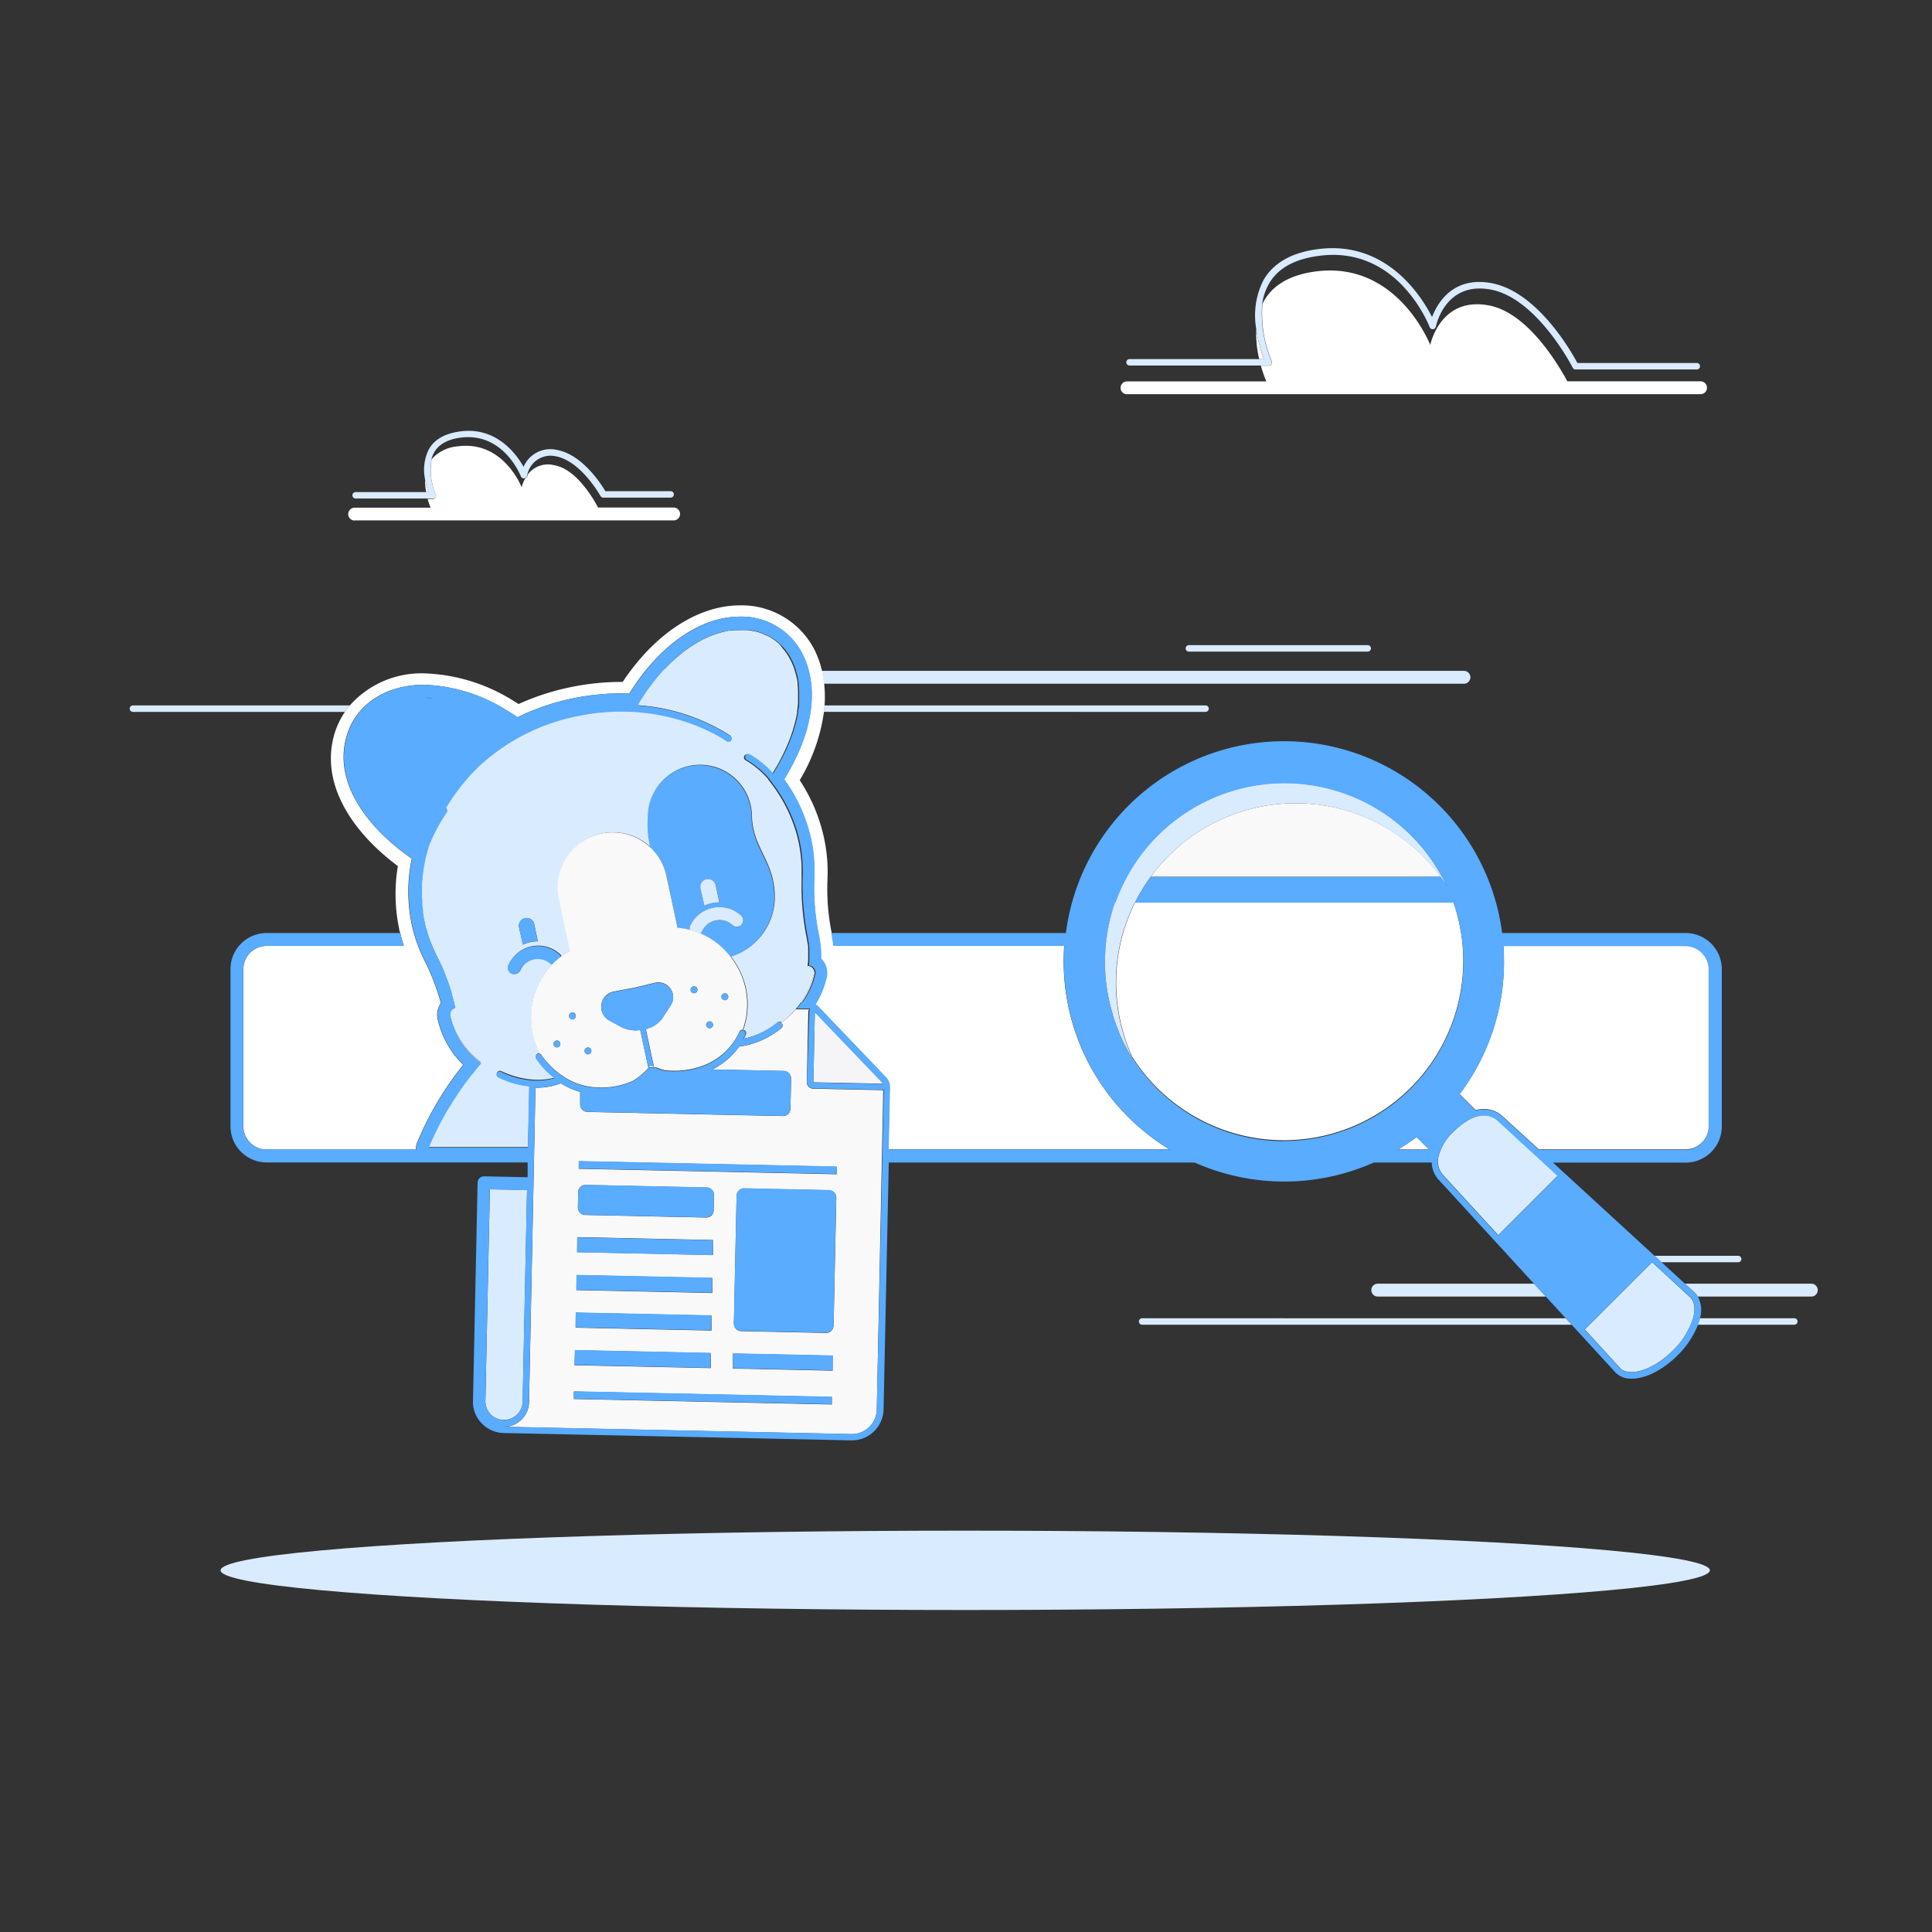 <svg id="Layer_1" data-name="Layer 1" xmlns="http://www.w3.org/2000/svg" viewBox="0 0 300 300"><rect x="0" y="0" width="300" height="300" fill="#333333" stroke="none"/><defs><style>.cls-1{fill:none;}.cls-2{fill:#d9ebff;}.cls-3{fill:#fff;}.cls-4{fill:#f9f9fa;}.cls-5{fill:#59acff;}.cls-6{fill:#f5f5f7;}</style></defs><title>Onvoarding-</title><path class="cls-1" d="M80.93,74c-.11-.28-2.76-6.92-9.4-6-2,.27-3.39,1.06-4.09,2.33a4.33,4.33,0,0,0-.39,1,6,6,0,0,1,4.05-2c7.12-1,9.93,6.35,9.93,6.35a5.45,5.45,0,0,1,.56-1.41.47.47,0,0,1-.15.06A.49.49,0,0,1,80.93,74Z"/><path class="cls-2" d="M227.32,106.17a1,1,0,0,0,0-2H127.59a16.73,16.73,0,0,1,.34,2Z"/><path class="cls-2" d="M184.61,100.18a.5.5,0,0,0,0,1h27.77a.5.5,0,0,0,0-1Z"/><path class="cls-2" d="M20.64,109.54a.5.5,0,0,0,0,1H53.56a12.32,12.32,0,0,1,.75-1Z"/><path class="cls-2" d="M187.2,110.54a.5.5,0,0,0,0-1H128q0,.49-.09,1Z"/><path class="cls-2" d="M213.94,199.33a1,1,0,0,0,0,2h26.11l-1.84-2Z"/><path class="cls-2" d="M281.26,199.33H261.64l1.55,1.42a3,3,0,0,1,.44.58h17.63a1,1,0,0,0,0-2Z"/><path class="cls-2" d="M269.9,196a.5.5,0,0,0,0-1h-13l1.09,1Z"/><path class="cls-2" d="M177.35,204.7a.5.5,0,0,0,0,1h66.71l-.92-1Z"/><path class="cls-2" d="M263.62,205.7h15a.5.5,0,0,0,0-1H263.93c0,.15-.07.3-.12.46S263.69,205.52,263.62,205.7Z"/><path class="cls-3" d="M229.15,172.38a4.35,4.35,0,0,1,4.32,1.09l5.48,5h22.79a3.61,3.61,0,0,0,3.6-3.6V150.48a3.61,3.61,0,0,0-3.6-3.6H233.45a34.1,34.1,0,0,1-6.81,23Z"/><path class="cls-3" d="M217.09,178.49h4.83L220,176.55A34,34,0,0,1,217.09,178.49Z"/><path class="cls-3" d="M65.9,108.31h-.09c.46,0,.93,0,1.42.05C66.78,108.33,66.34,108.31,65.9,108.31Z"/><path class="cls-3" d="M101.69,105.57c-.38.48-.76,1-1.13,1.49s-.63.91-.92,1.37c.29-.46.59-.92.92-1.37S101.31,106,101.69,105.57Z"/><path class="cls-3" d="M119.94,120.17l.45-.75c-.14.24-.31.49-.46.74Z"/><path class="cls-3" d="M119.38,121.05h0l0,.07Z"/><path class="cls-3" d="M114.92,97.75h-.07a10.12,10.12,0,0,1,1,0C115.56,97.77,115.24,97.75,114.92,97.75Z"/><path class="cls-3" d="M125.52,150.11a1,1,0,0,1,.82,1.14,11.59,11.59,0,0,1-2,4.44h.12a11.66,11.66,0,0,0,2-4.42,1.11,1.11,0,0,0-.91-1.27h-.12l0,.11Z"/><path class="cls-3" d="M70,157.77a1,1,0,0,1,.75-1.12l0-.1a1.1,1.1,0,0,0-.83,1.24,12.78,12.78,0,0,0,4.82,7.37l.07-.08A12.66,12.66,0,0,1,70,157.77Z"/><path class="cls-3" d="M41.39,146.88a3.61,3.61,0,0,0-3.6,3.6v24.42a3.61,3.61,0,0,0,3.6,3.6H64.61a2,2,0,0,1,.13-1,49.19,49.19,0,0,1,7.18-12.15,14.24,14.24,0,0,1-4-7.27,3.07,3.07,0,0,1,.54-2.31,35.69,35.69,0,0,0-2.52-6.58,23.09,23.09,0,0,1-2-5.6,24.66,24.66,0,0,1,0-10.26c-6.51-4.49-12.29-11.6-10.13-19,1.43-4.94,6.05-8,12.06-8a25.63,25.63,0,0,1,12.74,3.94c.57.34,1.14.7,1.74,1.11a35.76,35.76,0,0,1,8.46-2.91,36.66,36.66,0,0,1,7.57-.8l1.35,0c.39-.62.77-1.2,1.16-1.76,4.57-6.46,10.4-10.16,16-10.16h0a10.59,10.59,0,0,1,9.63,5.66c1.33,2.48,3.62,9.24-2.78,19.61a24.67,24.67,0,0,1,4.19,9.31,23.09,23.09,0,0,1,.49,5.92,36.75,36.75,0,0,0,.79,9.31l0,.15a13.62,13.62,0,0,1,.25,3.14,3.11,3.11,0,0,1,.91,2.73,13.44,13.44,0,0,1-1.78,4.4,2.16,2.16,0,0,1,.54.4l.1.12,10.32,10.77h0a2.15,2.15,0,0,1,.6,1.55l-.2,9.66h43.65a34.16,34.16,0,0,1-16.35-31.62H129.43c0-.44-.11-.87-.2-1.3l0-.17c0-.18-.06-.35-.09-.53a34.59,34.59,0,0,1-.65-8.28,25.09,25.09,0,0,0-.53-6.43,26.42,26.42,0,0,0-3.78-9,28.08,28.08,0,0,0,3.77-10.65q.06-.51.09-1a18.56,18.56,0,0,0-.07-3.37,16.73,16.73,0,0,0-.34-2,14.5,14.5,0,0,0-1.28-3.46A12.69,12.69,0,0,0,114.92,94h0c-6.24,0-12.67,4-17.62,11q-.31.43-.61.89h-.27a38.67,38.67,0,0,0-8,.85,38,38,0,0,0-7.89,2.58l-.88-.54a27.61,27.61,0,0,0-13.76-4.22,14.84,14.84,0,0,0-11.59,5A12.52,12.52,0,0,0,51.92,114c-2.33,8,3.21,15.55,9.86,20.48a26.39,26.39,0,0,0,.21,9.79c0,.2.1.39.15.59q.24,1,.57,2Z"/><path class="cls-2" d="M123.58,156.67c.29-.33.54-.66.77-1a11.59,11.59,0,0,0,2-4.44,1,1,0,0,0-.82-1.14h-.12l0-.11c0-.29.07-.58.08-.87q0-.1,0-.19c0-.25,0-.5,0-.75s0-.3,0-.45,0-.37,0-.56c0-.35-.09-.71-.16-1.07l0-.13a40.65,40.65,0,0,1-.7-4.62c-.08-.91-.14-1.81-.16-2.72s0-1.65,0-2.47q0-.67,0-1.34t-.07-1.35a21.05,21.05,0,0,0-.4-2.71q-.14-.66-.32-1.31a23.45,23.45,0,0,0-4.35-8.33l0-.07a13.94,13.94,0,0,0-3.57-3,.5.5,0,0,1,.47-.88,14.59,14.59,0,0,1,3.66,3c.15-.25.32-.49.46-.74l.24-.4c.32-.55.62-1.1.88-1.63l.07-.14c.25-.5.47-1,.68-1.48l.16-.38c.21-.51.4-1,.57-1.51l.07-.22c.14-.44.27-.87.38-1.3l.09-.34c.12-.47.21-.93.29-1.39,0-.09,0-.17,0-.26q.09-.59.14-1.15c0-.1,0-.2,0-.3q0-.64,0-1.25c0-.09,0-.18,0-.28q0-.52-.07-1c0-.08,0-.17,0-.25,0-.38-.11-.74-.19-1.1l-.07-.27q-.11-.45-.26-.88l-.06-.2a10.06,10.06,0,0,0-.39-.94l-.12-.24c-.13-.26-.28-.51-.43-.76l-.08-.13a8.83,8.83,0,0,0-.57-.77l-.17-.2A8.51,8.51,0,0,0,121,100l-.06-.06a8.35,8.35,0,0,0-.73-.58l-.21-.15a8.38,8.38,0,0,0-.81-.48l-.07,0a8.57,8.57,0,0,0-.82-.36l-.23-.09a8.92,8.92,0,0,0-.93-.27L117,98c-.29-.06-.59-.11-.89-.15l-.24,0a10.12,10.12,0,0,0-1,0h-.19c-.3,0-.61,0-.92.06l-.29,0c-.37,0-.74.11-1.12.2h0c-.37.09-.74.2-1.12.32l-.29.1c-.35.12-.7.26-1.06.42l-.12.05c-.39.18-.79.38-1.18.6l-.28.16q-.5.29-1,.62l-.23.15q-.59.41-1.18.88l-.25.21q-.49.4-1,.85l-.29.26c-.39.37-.78.76-1.17,1.17L103,104c-.33.37-.66.75-1,1.15l-.3.37c-.38.48-.76,1-1.13,1.49s-.62.92-.92,1.37-.46.75-.68,1.12a30.36,30.36,0,0,1,14.39,4.7.5.5,0,0,1-.59.81c-.09-.07-9.48-6.8-23.31-3.87a31.56,31.56,0,0,0-14.85,7.5,30.51,30.51,0,0,0-5.43,6.77h0a.5.5,0,0,1,.11.7,26.38,26.38,0,0,0-2.72,5.11,25.84,25.84,0,0,0-.65,2.51h0q-.13.66-.23,1.31v0q-.09.63-.15,1.27v.1c0,.4-.06.8-.08,1.19,0,.06,0,.11,0,.17,0,.37,0,.74,0,1.12,0,.08,0,.16,0,.24,0,.35,0,.7.06,1,0,.1,0,.2,0,.3,0,.34.07.68.12,1,0,.1,0,.21,0,.31q.1.65.24,1.3c.13.6.29,1.18.46,1.75s.32,1,.5,1.44c.25.66.53,1.3.85,1.93s.66,1.38,1,2.08c.2.46.37.93.55,1.4.08.22.17.43.25.65.22.62.43,1.25.62,1.88l0,.16q.31,1,.56,2.08h0l0,.1a1,1,0,0,0-.75,1.12,12.66,12.66,0,0,0,4.78,7.31l-.07.08q-.57.67-1.12,1.36l-.16.2q-.5.63-1,1.27l-.26.36q-.43.59-.84,1.19l-.34.51c-.25.37-.49.74-.72,1.11l-.41.67c-.21.34-.41.68-.61,1s-.31.56-.47.85-.33.6-.49.9-.36.73-.54,1.09-.24.48-.35.72c-.28.61-.55,1.24-.81,1.86H82l.2-9.5a14.1,14.1,0,0,1-4.83-1.41.5.5,0,0,1,.47-.88s4.16,2.18,8.28,1a12.59,12.59,0,0,1-2.84-3,.5.5,0,0,1,.17-.69.49.49,0,0,1,.45,0,12,12,0,0,1-1.38-6.27,11.84,11.84,0,0,1,3.25-7.61,1,1,0,0,1-.24-.16,3,3,0,0,0-4.69,1,1,1,0,0,1-1.87-.71,5,5,0,0,1,8-1.71,1,1,0,0,1,.22.34,10.56,10.56,0,0,1,1.39-.88l-1.73-8.06a8.54,8.54,0,0,1,14.21-8,14.13,14.13,0,0,1-.4-4.63h0a8.05,8.05,0,0,1,16.1-.28c.09,5,3.46,6.95,3.55,12.45,0,.1,0,.19,0,.28a9.66,9.66,0,0,1-6.82,9.12,12.23,12.23,0,0,1,1.28,2,11.77,11.77,0,0,1,.63,9.44l.13,0a.5.5,0,0,1,.3.64,6.46,6.46,0,0,1-.32.69,12.26,12.26,0,0,0,5.24-2.52.49.49,0,0,1,.62,0A14,14,0,0,0,123.58,156.67ZM82.37,146.28a5.32,5.32,0,0,0-1.18.41s0,0,0-.07L80.6,144a1.2,1.2,0,1,1,2.35-.5l.56,2.63s0,0,0,.05A5.32,5.32,0,0,0,82.37,146.28Z"/><path class="cls-2" d="M78.28,220.48a2.9,2.9,0,0,0,2.88-2.83s0,0,0-.07l.68-32.8-5.77-.12-.7,33s0,0,0,.07a2.89,2.89,0,0,0,2.83,2.76Z"/><path class="cls-4" d="M137.09,169.28l-10.81-.23a1,1,0,0,1-1-1l.23-10.89a1,1,0,0,1,.12-.43l-2.07,0a14,14,0,0,1-2.27,2.09l.09.06a.5.5,0,0,1,0,.71,12.91,12.91,0,0,1-6.37,2.9h-.07l-.15,0a11.17,11.17,0,0,1-4.19,3.58l11.1.23a1.17,1.17,0,0,1,1.14,1.19l-.1,4.75h0a1.16,1.16,0,0,1-1.18,1.06l-30.33-.64a1.16,1.16,0,0,1-1.14-1.11h0l0-2a11.36,11.36,0,0,1-3-1.33,10.2,10.2,0,0,1-3.72.68h-.22l-1,48.85h0a3.89,3.89,0,0,1-3.89,3.8h-.08l49.89,1.05,4.11.09h.08a3.89,3.89,0,0,0,3.89-3.81l1-49.55h-.13ZM89.78,185.1A1.14,1.14,0,0,1,90.95,184l18.81.4a1.14,1.14,0,0,1,1.11,1.16l-.05,2.39a1.14,1.14,0,0,1-1.16,1.11l-18.81-.4a1.14,1.14,0,0,1-1.11-1.16Zm-.15,7,21.08.45,0,2.33-21.08-.45ZM89.52,198l21.08.45,0,2.33-21.08-.45Zm-.12,5.83,21.08.45,0,2.33-21.08-.45Zm-.12,5.83,21.08.45h0l0,2.33L89.22,212Zm39.89,8.43-40.06-.85,0-1.17,40.06.85Zm.12-5.25-15.48-.33,0-2.33,15.48.33Zm.15-7a1.17,1.17,0,0,1-1.19,1.14h0l-13.15-.28h0a1.17,1.17,0,0,1-1.14-1.19l.42-19.83a1.17,1.17,0,0,1,1.19-1.14h0l13.15.28h0a1.17,1.17,0,0,1,1.14,1.19Zm.49-23.5-40.06-.85,0-1.17,40.06.85Z"/><rect class="cls-5" x="109.32" y="161.26" width="1.17" height="40.07" transform="translate(-73.68 287.34) rotate(-88.79)"/><rect class="cls-5" x="108.56" y="197.01" width="1.17" height="40.07" transform="translate(-110.16 321.58) rotate(-88.79)"/><rect class="cls-5" x="98.87" y="188.81" width="2.33" height="21.08" transform="translate(-101.39 295.15) rotate(-88.79)"/><rect class="cls-5" x="98.98" y="182.98" width="2.33" height="21.08" transform="translate(-95.44 289.55) rotate(-88.79)"/><rect class="cls-5" x="98.74" y="194.64" width="2.33" height="21.08" transform="translate(-107.34 300.73) rotate(-88.79)"/><rect class="cls-5" x="120.4" y="203.73" width="2.33" height="15.48" transform="translate(-92.43 328.54) rotate(-88.79)"/><polygon class="cls-5" points="110.35 210.07 110.35 210.07 89.27 209.63 89.22 211.96 110.3 212.4 110.35 210.07"/><path class="cls-5" d="M128.71,184.78h0l-13.15-.28h0a1.17,1.17,0,0,0-1.19,1.14l-.42,19.83a1.17,1.17,0,0,0,1.14,1.19h0l13.15.28h0a1.17,1.17,0,0,0,1.19-1.14l.42-19.83A1.17,1.17,0,0,0,128.71,184.78Z"/><rect class="cls-5" x="97.97" y="175.97" width="4.67" height="21.09" rx="1.14" ry="1.14" transform="translate(-88.29 282.85) rotate(-88.79)"/><polygon class="cls-6" points="137.11 168.28 136.88 167.96 126.53 157.16 126.3 168.06 137.11 168.28"/><polygon class="cls-2" points="99.73 161.37 99.42 159.93 99.42 159.93 99.73 161.37 99.73 161.37"/><path class="cls-5" d="M105.22,144.12a10.59,10.59,0,0,1,1.89.31,1,1,0,0,1,0-.52,5,5,0,0,1,8-1.71,1,1,0,0,1-1.41,1.42,3,3,0,0,0-4.7,1,1,1,0,0,1-.25.35,11.69,11.69,0,0,1,4.67,3.6,9.66,9.66,0,0,0,6.82-9.12c0-.09,0-.18,0-.28-.09-5.5-3.46-7.4-3.55-12.45a8.05,8.05,0,0,0-16.1.28h0a14.13,14.13,0,0,0,.4,4.63,8.5,8.5,0,0,1,2.5,4.43Zm4.51-7.59a1.2,1.2,0,0,1,1.42.92l.56,2.63s0,0,0,.05a4.91,4.91,0,0,0-2.32.52s0,0,0-.07l-.56-2.63A1.19,1.19,0,0,1,109.73,136.53Z"/><path class="cls-5" d="M82.95,143.49a1.2,1.2,0,1,0-2.35.5l.56,2.63s0,0,0,.07a4.94,4.94,0,0,1,2.32-.52s0,0,0-.05Z"/><path class="cls-2" d="M109.37,140.58s0,0,0,.07a4.91,4.91,0,0,1,2.32-.52s0,0,0-.05l-.56-2.63a1.2,1.2,0,0,0-2.35.5Z"/><path class="cls-5" d="M86.9,148.24a5,5,0,0,0-8,1.71,1,1,0,0,0,.58,1.29,1,1,0,0,0,1.29-.58,3,3,0,0,1,4.69-1,1,1,0,0,0,.24.16,11,11,0,0,1,1.39-1.24A1,1,0,0,0,86.9,148.24Z"/><path class="cls-2" d="M111.1,142.93a3,3,0,0,1,2.6.68,1,1,0,0,0,1.41-1.42,5,5,0,0,0-8,1.71,1,1,0,0,0,0,.52,11,11,0,0,1,1.65.55,1,1,0,0,0,.25-.35A3,3,0,0,1,111.1,142.93Z"/><path class="cls-4" d="M114.7,150.53a12.23,12.23,0,0,0-1.28-2,11.69,11.69,0,0,0-4.67-3.6,11,11,0,0,0-1.65-.55,10.59,10.59,0,0,0-1.89-.31l-1.73-8.06a8.54,8.54,0,0,0-16.71,3.58l1.73,8.06a10.56,10.56,0,0,0-1.39.88,11,11,0,0,0-1.39,1.24,11.84,11.84,0,0,0-3.25,7.61,12,12,0,0,0,1.38,6.27.49.49,0,0,1,.24.19s2.94,4.69,8.41,5a11.92,11.92,0,0,0,5.77-1,10.93,10.93,0,0,0,2.4-2v-.06h0l-.95-4.42h0l-.31-1.44-.71.07c-.39,0-.77-.09-1.09-.13a5.09,5.09,0,0,1-1.12-.39l-1.83-1a2.41,2.41,0,0,1,.66-4.51l3.19-.6c1.58-.36,3.16-.76,3.16-.76a2.3,2.3,0,0,1,2.48,3.49l-1.31,2a3.75,3.75,0,0,1-.85.86,3.47,3.47,0,0,1-.95.55c-.25.07-.5.19-.76.27l1.26,5.86-.5-.24-.31.36,1.19,0a11.06,11.06,0,0,0,1.29.43,12.83,12.83,0,0,0,5.45-.53,10.09,10.09,0,0,0,6.16-5.43.5.5,0,0,1,.51-.32A11.77,11.77,0,0,0,114.7,150.53ZM86.61,162.62A.53.53,0,1,1,87,162,.53.53,0,0,1,86.61,162.62ZM89,158.26a.53.53,0,1,1,.41-.63A.53.53,0,0,1,89,158.26Zm2.41,5.44a.53.53,0,1,1,.41-.63A.53.53,0,0,1,91.4,163.7Zm16.47-9.49a.53.53,0,1,1,.41-.63A.53.53,0,0,1,107.87,154.21Zm2.41,5.44a.53.53,0,1,1,.41-.63A.53.53,0,0,1,110.29,159.66Zm2.37-4.36a.53.53,0,1,1,.41-.63A.53.53,0,0,1,112.66,155.3Z"/><circle class="cls-5" cx="91.29" cy="163.19" r="0.53" transform="translate(-32.14 22.72) rotate(-12.08)"/><circle class="cls-5" cx="112.55" cy="154.78" r="0.53" transform="translate(-29.91 26.99) rotate(-12.08)"/><circle class="cls-5" cx="107.76" cy="153.7" r="0.53" transform="translate(-29.79 25.96) rotate(-12.08)"/><circle class="cls-5" cx="88.87" cy="157.74" r="0.53" transform="translate(-31.06 22.11) rotate(-12.09)"/><circle class="cls-5" cx="86.5" cy="162.1" r="0.53" transform="translate(-32.02 21.7) rotate(-12.08)"/><circle class="cls-5" cx="110.18" cy="159.14" r="0.53" transform="translate(-30.88 26.6) rotate(-12.09)"/><path class="cls-4" d="M201.17,124.73a27.81,27.81,0,0,0-22.48,11.41h45A27.81,27.81,0,0,0,201.17,124.73Z"/><path class="cls-3" d="M225.7,140.14H176.25a27.83,27.83,0,0,0-.41,24,27.86,27.86,0,0,0,49.86-24Z"/><path class="cls-3" d="M173.18,140.14h-.11a27.89,27.89,0,0,0-.36,17.2,27.89,27.89,0,0,1,.47-17.2Z"/><path class="cls-2" d="M176.25,140.14a27.85,27.85,0,0,1,47.4-4q.51.7,1,1.43c-.23-.49-.48-1-.74-1.43a27.85,27.85,0,0,0-51.18,21.2l0,.12q.23.75.5,1.48c.14.38.29.76.45,1.14l0,.08a27.88,27.88,0,0,0,2.25,4.32l-.14-.32a27.83,27.83,0,0,1,.41-24Z"/><path class="cls-2" d="M230.44,173.19c-1.41,0-3,.84-4.67,2.48a7.83,7.83,0,0,0-2.45,4.13,3.25,3.25,0,0,0,.95,2.86l8.38,9.13,9.24-9.24-9.11-8.37A3.22,3.22,0,0,0,230.44,173.19Z"/><path class="cls-2" d="M256.53,196l-10.44,10.44,5.49,6c1.47,1.47,5.23.23,8.19-2.74a12.11,12.11,0,0,0,3.07-4.81c.46-1.5.33-2.71-.35-3.4Z"/><path class="cls-5" d="M261.64,199.33,258,196l-1.09-1-15.76-14.47h20.61a5.61,5.61,0,0,0,5.6-5.6V150.48a5.61,5.61,0,0,0-5.6-5.6H233.25a34.15,34.15,0,0,0-67.74,0H129.1c0,.18.06.35.09.53l0,.17c.09.43.15.86.2,1.3h35.89a34.16,34.16,0,0,0,16.35,31.62H138l.2-9.66a2.15,2.15,0,0,0-.6-1.55h0L127.28,156.5l-.1-.12a2.16,2.16,0,0,0-.54-.4,13.44,13.44,0,0,0,1.78-4.4,3.11,3.11,0,0,0-.91-2.73,13.62,13.62,0,0,0-.25-3.14l0-.15a36.75,36.75,0,0,1-.79-9.31,23.09,23.09,0,0,0-.49-5.92,24.67,24.67,0,0,0-4.19-9.31c6.4-10.38,4.11-17.13,2.78-19.61a10.59,10.59,0,0,0-9.63-5.66h0c-5.59,0-11.42,3.7-16,10.16-.39.55-.77,1.13-1.16,1.76l-1.35,0a36.66,36.66,0,0,0-7.57.8,35.76,35.76,0,0,0-8.46,2.91c-.6-.41-1.17-.77-1.74-1.11a25.63,25.63,0,0,0-12.74-3.94c-6,0-10.63,3.07-12.06,8-2.15,7.44,3.62,14.55,10.13,19a24.66,24.66,0,0,0,0,10.26,23.09,23.09,0,0,0,2,5.6,35.69,35.69,0,0,1,2.52,6.58,3.07,3.07,0,0,0-.54,2.31,14.24,14.24,0,0,0,4,7.27,49.19,49.19,0,0,0-7.18,12.15,2,2,0,0,0-.13,1H41.39a3.61,3.61,0,0,1-3.6-3.6V150.48a3.61,3.61,0,0,1,3.6-3.6H62.71q-.33-1-.57-2H41.39a5.61,5.61,0,0,0-5.6,5.6v24.42a5.61,5.61,0,0,0,5.6,5.6H81.93l0,2.3-6.77-.14h0a1,1,0,0,0-1,1l-.72,34.11a1,1,0,0,0,0,.21,4.9,4.9,0,0,0,4.77,4.54h0l49.89,1.05,4.11.09h.1a4.92,4.92,0,0,0,4.89-4.79l.81-38.35h47.5a34.26,34.26,0,0,0,27.81,0h9a4.16,4.16,0,0,0,1.25,2.86l14.67,16,1.84,2,3.09,3.37.92,1,6.8,7.41a3.42,3.42,0,0,0,2.49.92c2.1,0,4.79-1.3,7.13-3.64a13.57,13.57,0,0,0,3.14-4.69c.07-.18.13-.36.19-.54s.08-.31.12-.46a4.45,4.45,0,0,0-.3-3.37,3,3,0,0,0-.44-.58ZM136.88,168l.23.32-10.81-.23.23-10.89Zm-71-59.65c.43,0,.88,0,1.33.06-.48,0-1-.06-1.42-.05Zm9.48,109.41s0,0,0-.07l.7-33,5.77.12-.68,32.8s0,0,0,.07a2.9,2.9,0,0,1-2.88,2.83h-.07A2.89,2.89,0,0,1,75.38,217.72Zm60.78,1.1a3.89,3.89,0,0,1-3.89,3.81h-.08l-4.11-.09-49.89-1.05h.08a3.89,3.89,0,0,0,3.89-3.8h0l1-48.85h.22a10.2,10.2,0,0,0,3.72-.68,11.36,11.36,0,0,0,3,1.33l0,2h0a1.16,1.16,0,0,0,1.14,1.11l30.33.64a1.16,1.16,0,0,0,1.18-1.06h0l.1-4.75a1.17,1.17,0,0,0-1.14-1.19l-11.1-.23a11.17,11.17,0,0,0,4.19-3.58l.15,0H115a12.91,12.91,0,0,0,6.37-2.9.5.5,0,0,0,0-.71l-.09-.06a.49.49,0,0,0-.62,0,12.26,12.26,0,0,1-5.24,2.52,6.46,6.46,0,0,0,.32-.69.5.5,0,0,0-.3-.64l-.13,0a.5.5,0,0,0-.51.32,10.09,10.09,0,0,1-6.16,5.43,12.83,12.83,0,0,1-5.45.53,11.06,11.06,0,0,1-1.29-.43l-1.19,0,.31-.36.5.24-1.26-5.86c.26-.08.51-.2.76-.27A3.47,3.47,0,0,0,102,159a3.75,3.75,0,0,0,.85-.86l1.31-2a2.3,2.3,0,0,0-2.48-3.49s-1.58.4-3.16.76l-3.19.6a2.41,2.41,0,0,0-.66,4.51l1.83,1a5.09,5.09,0,0,0,1.12.39c.32,0,.7.11,1.09.13l.71-.07h0l.31,1.44.95,4.42h0v.06a10.93,10.93,0,0,1-2.4,2,11.92,11.92,0,0,1-5.77,1c-5.46-.3-8.38-4.94-8.41-5a.52.52,0,0,0-.69-.16.5.5,0,0,0-.17.69,12.59,12.59,0,0,0,2.84,3c-4.12,1.22-8.24-.94-8.28-1a.5.5,0,0,0-.47.88,14.1,14.1,0,0,0,4.83,1.41l-.2,9.5H66.6c.25-.63.52-1.25.81-1.86.11-.24.23-.48.35-.72s.35-.73.54-1.09.32-.6.49-.9.31-.57.47-.85.4-.68.61-1l.41-.67c.24-.37.48-.74.72-1.11l.34-.51q.41-.6.84-1.19l.26-.36q.48-.64,1-1.27l.16-.2q.55-.69,1.12-1.36a12.78,12.78,0,0,1-4.82-7.37,1.1,1.1,0,0,1,.83-1.24h0q-.26-1-.56-2.08l0-.16c-.19-.63-.39-1.26-.62-1.88-.08-.22-.17-.43-.25-.65-.18-.47-.35-.94-.55-1.4-.3-.7-.62-1.39-1-2.08s-.59-1.27-.85-1.93q-.27-.71-.5-1.44c-.18-.57-.34-1.15-.46-1.75q-.14-.65-.24-1.3c0-.1,0-.21,0-.31,0-.34-.09-.67-.12-1,0-.1,0-.2,0-.3,0-.35,0-.7-.06-1,0-.08,0-.16,0-.24,0-.37,0-.74,0-1.12,0-.06,0-.11,0-.17,0-.4,0-.8.08-1.19v-.1q.06-.63.15-1.27v0q.1-.66.23-1.31h0a25.84,25.84,0,0,1,.65-2.51,26.38,26.38,0,0,1,2.72-5.11.5.5,0,0,0-.11-.7h0a30.51,30.51,0,0,1,5.43-6.77,31.56,31.56,0,0,1,14.85-7.5c13.83-2.93,23.22,3.8,23.31,3.87a.5.5,0,0,0,.59-.81A30.36,30.36,0,0,0,99,109.56c.22-.37.44-.75.68-1.12s.59-.92.92-1.37.75-1,1.13-1.49l.3-.37c.33-.4.66-.78,1-1.15l.17-.19c.39-.42.77-.8,1.17-1.17l.29-.26q.49-.45,1-.85l.25-.21q.59-.47,1.18-.88l.23-.15q.5-.33,1-.62l.28-.16c.39-.22.79-.42,1.18-.6l.12-.05c.35-.16.71-.29,1.06-.42l.29-.1c.38-.12.75-.23,1.12-.32h0c.38-.09.75-.15,1.12-.2l.29,0c.31,0,.62-.05.92-.06h.26c.32,0,.64,0,1,0l.24,0c.3,0,.6.08.89.15l.12,0a8.92,8.92,0,0,1,.93.27l.23.09a8.57,8.57,0,0,1,.82.36l.07,0a8.38,8.38,0,0,1,.81.48l.21.15a8.35,8.35,0,0,1,.73.58l.06.06a8.51,8.51,0,0,1,.61.63l.17.2a8.83,8.83,0,0,1,.57.77l.08.13c.15.24.3.49.43.76l.12.24a10.06,10.06,0,0,1,.39.94l.06.2q.14.43.26.88l.07.27c.08.36.14.72.19,1.1,0,.08,0,.17,0,.25q.05.49.07,1c0,.09,0,.18,0,.28q0,.61,0,1.25c0,.1,0,.2,0,.3q0,.56-.14,1.15c0,.09,0,.17,0,.26-.08.45-.17.92-.29,1.39l-.09.34c-.11.43-.24.86-.38,1.3l-.07.22c-.17.5-.36,1-.57,1.51l-.16.38c-.21.49-.43,1-.68,1.48l-.07.14c-.27.54-.57,1.08-.88,1.63l-.24.4-.45.75h0a14.59,14.59,0,0,0-3.66-3,.5.5,0,0,0-.47.88,13.94,13.94,0,0,1,3.57,3h0l0,.07a23.45,23.45,0,0,1,4.35,8.33q.18.65.32,1.31a21.05,21.05,0,0,1,.4,2.71q.05.68.07,1.35t0,1.34q-.06,1.24,0,2.47c0,.91.08,1.82.16,2.72a40.65,40.65,0,0,0,.7,4.62l0,.13c.07.36.12.71.16,1.07,0,.19,0,.38,0,.56s0,.3,0,.45,0,.5,0,.75q0,.1,0,.19c0,.29,0,.58-.08.87h.12a1.11,1.11,0,0,1,.91,1.27,11.66,11.66,0,0,1-2,4.42h-.12c-.23.32-.49.65-.77,1l2.07,0a1,1,0,0,0-.12.43L125.3,168a1,1,0,0,0,1,1l10.81.23h.13Zm97.29-71.94h28.28a3.61,3.61,0,0,1,3.6,3.6v24.42a3.61,3.61,0,0,1-3.6,3.6H238.95l-5.48-5a4.35,4.35,0,0,0-4.32-1.09l-2.5-2.5A34.1,34.1,0,0,0,233.45,146.88Zm-16.36,31.62a34,34,0,0,0,2.88-1.95l1.95,1.95Zm-17.71-1.35a27.83,27.83,0,0,1-23.55-13l.14.32a27.88,27.88,0,0,1-2.25-4.32l0-.08c-.16-.38-.31-.75-.45-1.14s-.35-1-.5-1.48l0-.12a27.89,27.89,0,0,1,.36-17.2h.11a27.85,27.85,0,0,1,50.71-4c.26.47.51.94.74,1.43q-.47-.73-1-1.43h-45a27.85,27.85,0,0,0-2.44,4H225.7a27.86,27.86,0,0,1-26.32,37Zm33.26,14.64-8.38-9.13a3.25,3.25,0,0,1-.95-2.86,7.83,7.83,0,0,1,2.45-4.13c1.64-1.64,3.26-2.48,4.67-2.48a3.22,3.22,0,0,1,2.34,1l9.11,8.37Zm30.2,13.08a12.11,12.11,0,0,1-3.07,4.81c-3,3-6.72,4.2-8.19,2.74l-5.49-6L256.53,196l6,5.48C263.18,202.16,263.31,203.37,262.85,204.87Z"/><path class="cls-3" d="M195.07,51.08a17.24,17.24,0,0,0,.46,4.69h.73A22.11,22.11,0,0,1,195.07,51.08Z"/><path class="cls-2" d="M197.42,56.54a.5.5,0,0,0,0-.48A19,19,0,0,1,196,47.14a8.71,8.71,0,0,1,1-3c1.34-2.41,3.91-3.88,7.66-4.39C216.92,38,221.79,50.28,222,50.8a.51.51,0,0,0,.51.32.5.5,0,0,0,.45-.4c.06-.29,1.53-7.08,8.55-5.75,7.18,1.37,12.64,12,12.7,12.13a.5.5,0,0,0,.45.27h18.82a.5.5,0,0,0,0-1H244.94c-.94-1.76-6.18-11-13.26-12.39-6-1.15-8.45,3-9.31,5.25-1.66-3.27-7.15-12-17.84-10.53-4.07.55-6.9,2.2-8.39,4.9a12.07,12.07,0,0,0-1.07,7.47,22.11,22.11,0,0,0,1.2,4.69H175.39a.5.5,0,0,0,0,1H197A.5.5,0,0,0,197.42,56.54Z"/><path class="cls-3" d="M175,61.21h89.06a1,1,0,0,0,0-2H243.38c-1.85-3.39-6.43-10.68-12.16-11.78-7.61-1.45-9.13,6.14-9.13,6.14S217,40.42,204.23,42.16c-4.58.62-7,2.59-8.19,5a19,19,0,0,0,1.43,8.92.5.5,0,0,1-.46.7h-1.22a19.65,19.65,0,0,0,.84,2.44H175a1,1,0,0,0,0,2Z"/><path class="cls-3" d="M66,74.41a9.34,9.34,0,0,0,.18,2h.35A12.65,12.65,0,0,1,66,74.41Z"/><path class="cls-2" d="M67.66,77.23a.5.5,0,0,0,0-.48A9.67,9.67,0,0,1,67,71.29a4.33,4.33,0,0,1,.39-1c.71-1.27,2.08-2.06,4.09-2.33,6.64-.89,9.29,5.75,9.4,6a.49.49,0,0,0,.51.32.47.47,0,0,0,.15-.06.48.48,0,0,0,.3-.33s0-.09.05-.21a3.68,3.68,0,0,1,4.44-2.82c3.89.74,6.88,6.1,6.91,6.15a.5.5,0,0,0,.44.26h10.46a.5.5,0,1,0,0-1H94c-.68-1.15-3.58-5.65-7.45-6.39a4.52,4.52,0,0,0-5.25,2.61C80.14,70.42,77,66.2,71.39,67c-2.34.32-4,1.27-4.83,2.83A7.14,7.14,0,0,0,66,74.41a12.65,12.65,0,0,0,.52,2H55.22a.5.5,0,0,0,0,1h12A.5.5,0,0,0,67.66,77.23Z"/><path class="cls-3" d="M55.07,80.81H104.6a1,1,0,0,0,0-2H92.87c-1-1.88-3.57-6-6.77-6.56a3.91,3.91,0,0,0-4.17,1.46c0,.11,0,.19-.05.21a.48.48,0,0,1-.3.33A5.45,5.45,0,0,0,81,75.66s-2.81-7.32-9.93-6.35a6,6,0,0,0-4.05,2,9.67,9.67,0,0,0,.65,5.47.5.5,0,0,1-.46.7H66.4a10.82,10.82,0,0,0,.47,1.35H55.07a1,1,0,0,0,0,2Z"/><ellipse class="cls-2" cx="149.88" cy="243.84" rx="115.63" ry="6.16"/></svg>